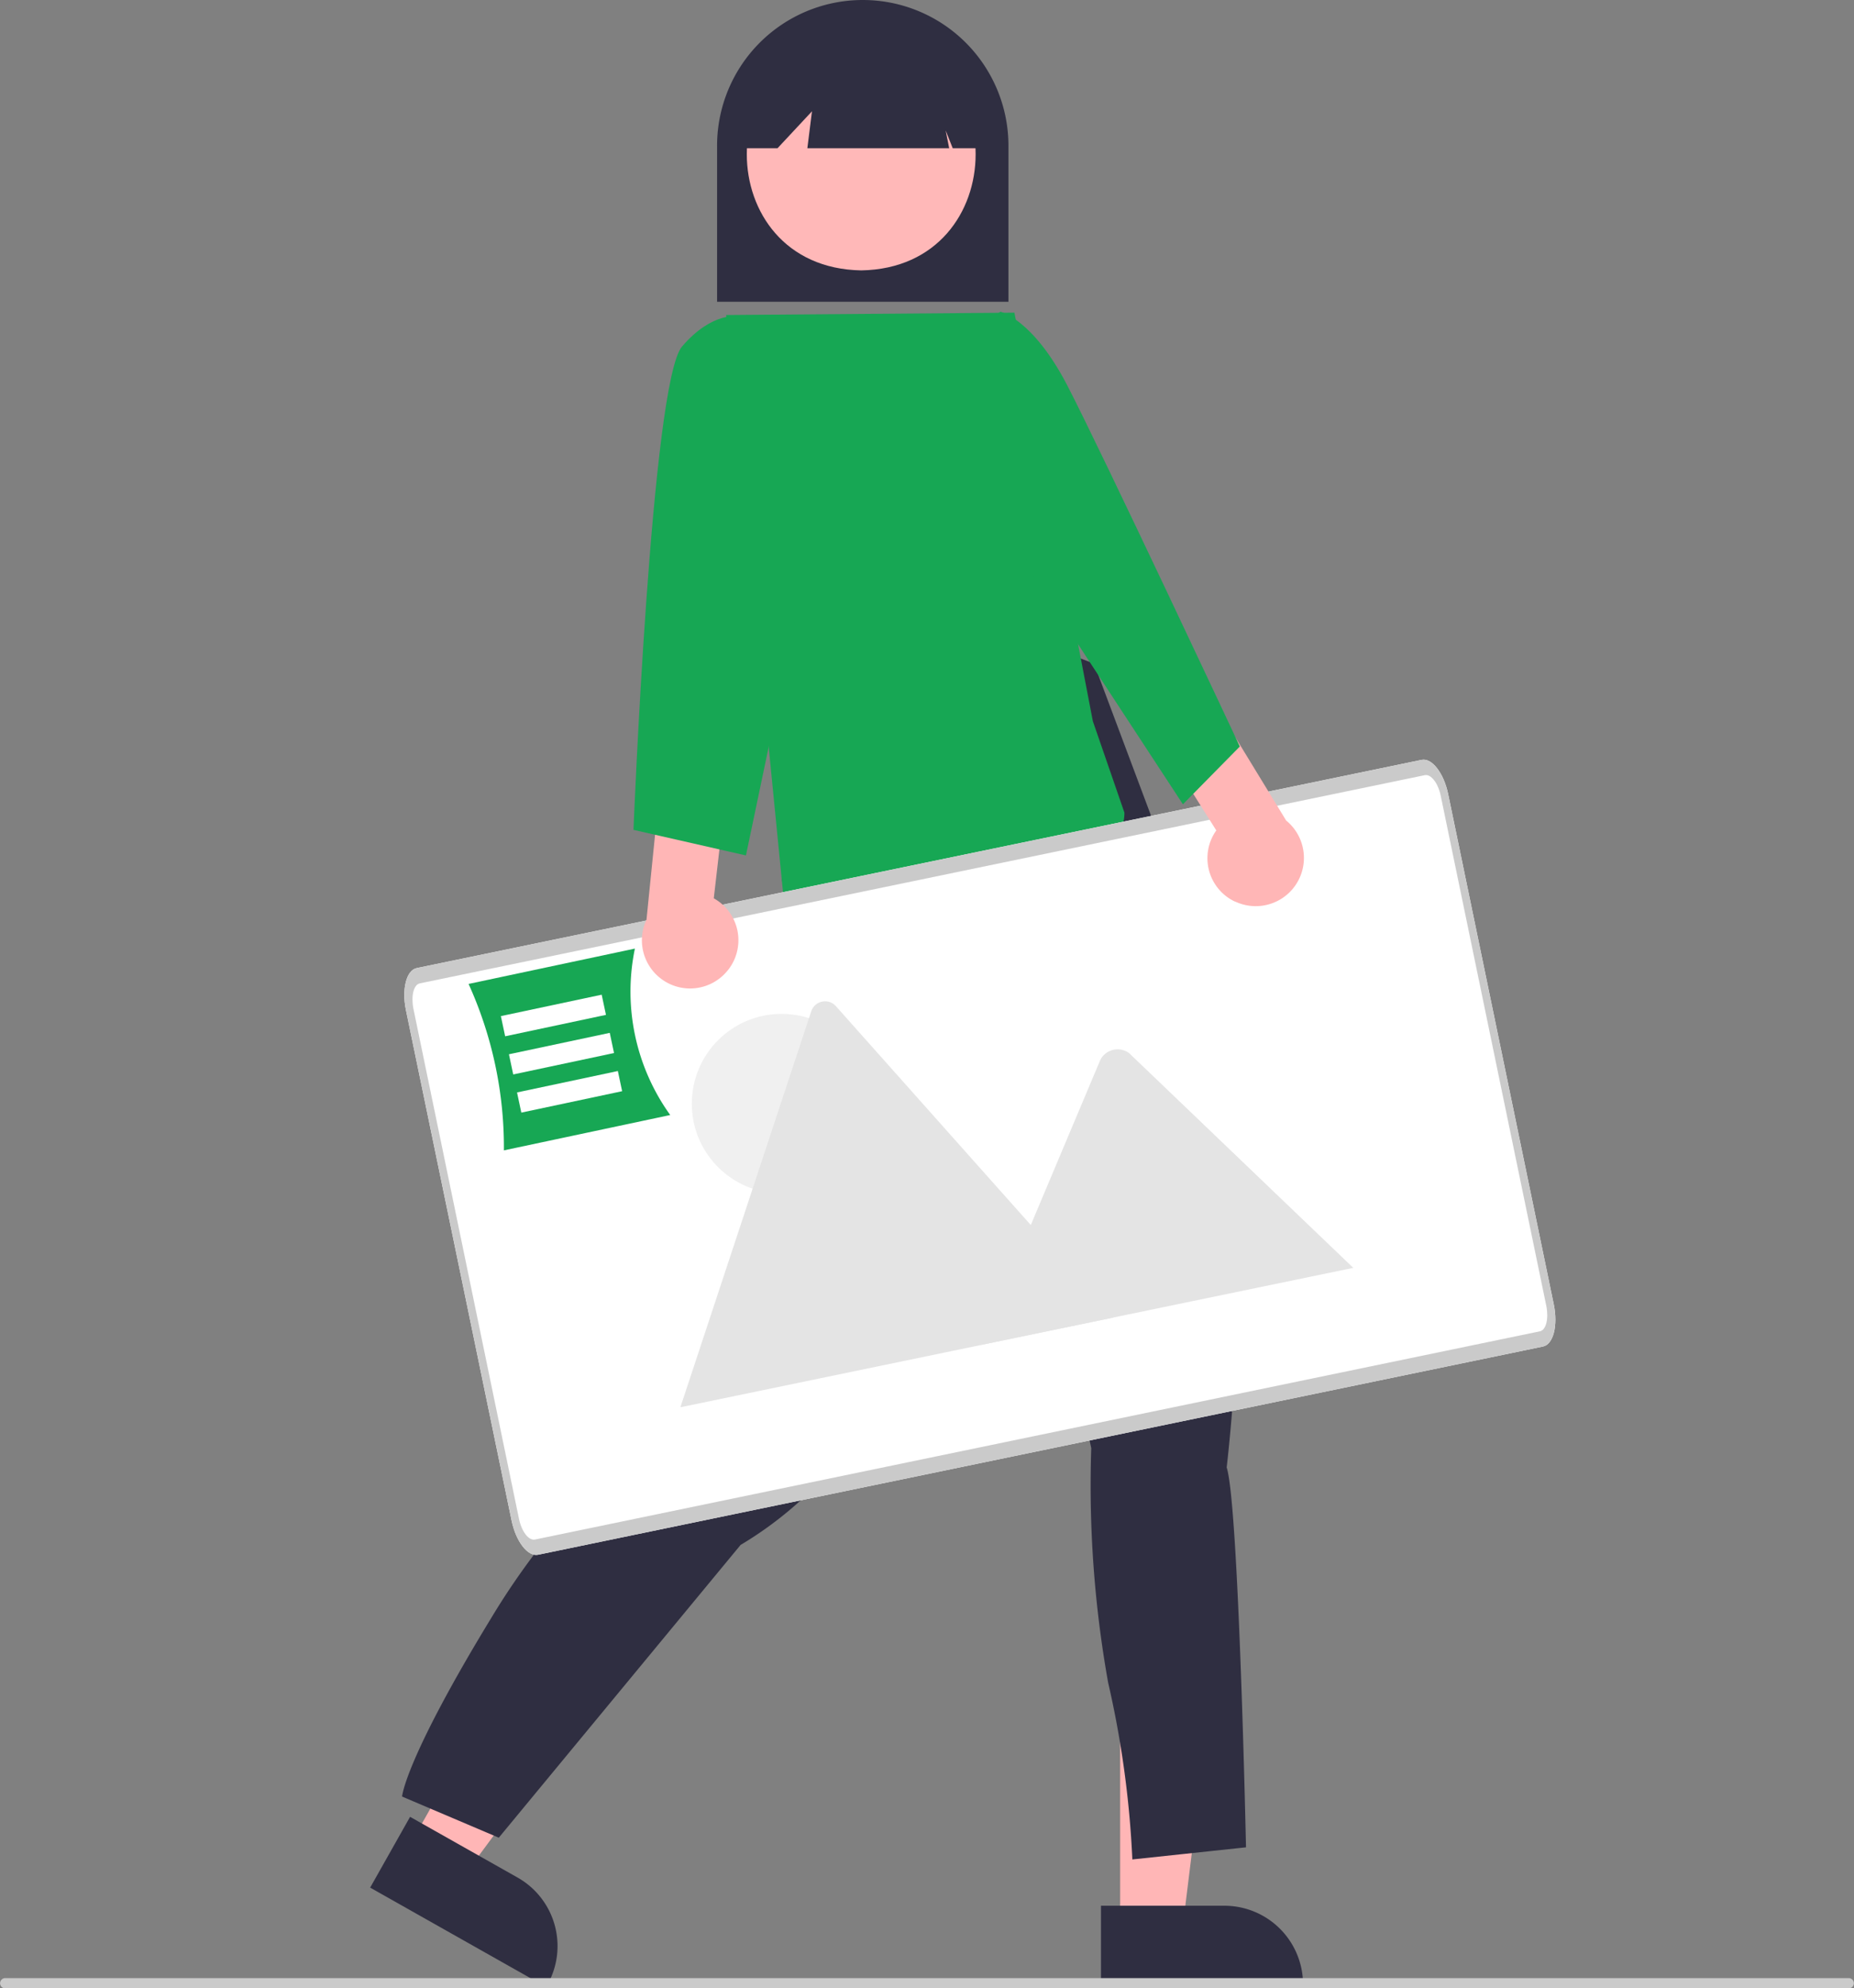 <svg id="Group_456" data-name="Group 456" xmlns="http://www.w3.org/2000/svg" width="62.512" height="67" viewBox="0 0 62.512 67">
  <rect x="0" y="0" width="62.512" height="67" fill="#808080" stroke="none"/>
  <path id="Path_1248" data-name="Path 1248" d="M314.315,302.142h-9.824v-5.256a4.912,4.912,0,1,1,9.824,0Z" transform="translate(-280.313 -291.974)" fill="#2f2e41"/>
  <path id="Path_1249" data-name="Path 1249" d="M232.041,453.654h2.113l1.005-8.15h-3.118Z" transform="translate(-194.273 -388.749)" fill="#ffb6b6"/>
  <path id="Path_1250" data-name="Path 1250" d="M383.808,686.315h4.161a2.652,2.652,0,0,1,2.652,2.652v.086h-6.813Z" transform="translate(-346.686 -622.099)" fill="#2f2e41"/>
  <path id="Path_1251" data-name="Path 1251" d="M85.489,442.349l1.84,1.039,4.882-6.6L89.5,435.252Z" transform="translate(-71.624 -380.264)" fill="#ffb6b6"/>
  <path id="Path_1252" data-name="Path 1252" d="M233.163,668.934l3.624,2.046h0a2.652,2.652,0,0,1,1.005,3.613l-.042.075-5.933-3.349Z" transform="translate(-219.336 -607.714)" fill="#2f2e41"/>
  <path id="Path_1253" data-name="Path 1253" d="M254.918,444.368l-.163.815s-.489.489-.245.734.163,1.386.163,1.386c-.137,2.081-2.856,13.776-3.343,16.06a24.568,24.568,0,0,0-6.685,7.256c-2.935,4.81-3.016,6.033-3.016,6.033l3.261,1.386,8.153-9.865a12.5,12.5,0,0,0,3.1-2.609c.815-1.223,5.87-13.859,5.87-13.859l2.853,13.207a37.654,37.654,0,0,0,.571,7.908,33.182,33.182,0,0,1,.815,5.951l3.832-.408s-.245-11.577-.652-12.8c0,0,1.712-14.1-1.712-19.729l-2.76-7.357-2.7-1.04Z" transform="translate(-228.072 -416.115)" fill="#2f2e41"/>
  <path id="Path_1254" data-name="Path 1254" d="M314.173,299.43c5.144.088,5.143,7.739,0,7.826C309.029,307.168,309.03,299.517,314.173,299.43Z" transform="translate(-285.135 -298.145)" fill="#ffb8b8"/>
  <path id="Path_1255" data-name="Path 1255" d="M317.533,298.649h-.874l-.238-.6.119.6h-4.782l.156-1.245-1.162,1.245h-1.159v-.675a3.97,3.97,0,1,1,7.941,0Z" transform="translate(-284.536 -293.654)" fill="#2f2e41"/>
  <path id="Path_1256" data-name="Path 1256" d="M316.791,358.1l-9.721.079,2.055,20.839s11.368-.6,11.375-4.07l-1.065-3.083Z" transform="translate(-282.587 -347.564)" fill="#17a754"/>
  <path id="Path_138" data-name="Path 138" d="M284.055,474.125l-33.886,7.017c-.347.071-.746-.445-.893-1.154l-3.562-17.2c-.147-.709.016-1.341.362-1.414l33.886-7.017c.347-.071.746.445.893,1.154l3.562,17.2C284.563,473.42,284.4,474.053,284.055,474.125Z" transform="translate(-232.027 -428.753)" fill="#fff"/>
  <g id="Group_38" data-name="Group 38" transform="translate(22.944 33.741)">
    <circle id="Ellipse_7" data-name="Ellipse 7" cx="3.026" cy="3.026" r="3.026" transform="translate(0.382 0.423)" fill="#f0f0f0"/>
    <path id="Path_63" data-name="Path 63" d="M314.3,512.165l-14.536,3.01a.3.3,0,0,1-.055.007l4.409-13.332a.491.491,0,0,1,.838-.174l6.269,7.036.3.337Z" transform="translate(-299.711 -501.508)" fill="#e4e4e4"/>
    <path id="Path_65" data-name="Path 65" d="M370.958,518.271l-12.573,2.6,1.7-4.043.122-.291,2.22-5.269a.656.656,0,0,1,.942-.255.583.583,0,0,1,.057.047Z" transform="translate(-348.273 -509.29)" fill="#e4e4e4"/>
  </g>
  <path id="Path_138-2" data-name="Path 138" d="M284.055,474.125l-33.886,7.017c-.347.071-.746-.445-.893-1.154l-3.562-17.2c-.147-.709.016-1.341.362-1.414l33.886-7.017c.347-.071.746.445.893,1.154l3.562,17.2C284.563,473.42,284.4,474.053,284.055,474.125Zm-37.873-12.236c-.208.043-.3.423-.217.848l3.562,17.2c.088.425.328.735.536.693l33.886-7.017c.208-.043.3-.423.217-.848l-3.562-17.2c-.088-.425-.328-.735-.536-.692Z" transform="translate(-232.027 -428.753)" fill="#cacaca"/>
  <path id="Path_1257" data-name="Path 1257" d="M397.779,442.236a1.616,1.616,0,0,1-.633-2.4l-1.969-3.125,1.607-1.659,2.718,4.451a1.625,1.625,0,0,1-1.723,2.728Z" transform="translate(-356.136 -411.854)" fill="#ffb6b6"/>
  <path id="Path_1258" data-name="Path 1258" d="M354.808,358.4l1.41-.929s1.088.244,2.246,2.47,5.825,12.18,5.825,12.18l-1.919,1.948-5.119-7.809Z" transform="translate(-322.485 -346.967)" fill="#17a754"/>
  <path id="Path_1259" data-name="Path 1259" d="M290.774,458.013a1.616,1.616,0,0,0-.466-2.434l.422-3.669-2.167-.8-.524,5.189a1.625,1.625,0,0,0,2.734,1.714Z" transform="translate(-266.241 -425.309)" fill="#ffb6b6"/>
  <path id="Path_1260" data-name="Path 1260" d="M291.317,360.334l-1.279-1.788s-.875-.194-1.909,1.012-1.637,16.286-1.637,16.286l3.792.862,2.241-10.685Z" transform="translate(-265.133 -347.881)" fill="#17a754"/>
  <path id="Path_1261" data-name="Path 1261" d="M217.241,700.819H155.056a.173.173,0,0,1,0-.345h62.185a.173.173,0,0,1,0,.345Z" transform="translate(-154.893 -633.819)" fill="#cacaca"/>
  <path id="Path_1262" data-name="Path 1262" d="M259.1,494.594l-5.608,1.191a13.315,13.315,0,0,0-1.191-5.608l5.608-1.191A7.127,7.127,0,0,0,259.1,494.594Z" transform="translate(-236.502 -457.022)" fill="#17a754"/>
  <rect id="Rectangle_622" data-name="Rectangle 622" width="3.475" height="0.695" transform="translate(16.888 34.239) rotate(-11.987)" fill="#fff"/>
  <rect id="Rectangle_623" data-name="Rectangle 623" width="3.475" height="0.695" transform="translate(17.16 35.525) rotate(-11.987)" fill="#fff"/>
  <rect id="Rectangle_624" data-name="Rectangle 624" width="3.475" height="0.695" transform="translate(17.433 36.811) rotate(-11.987)" fill="#fff"/>
</svg>
